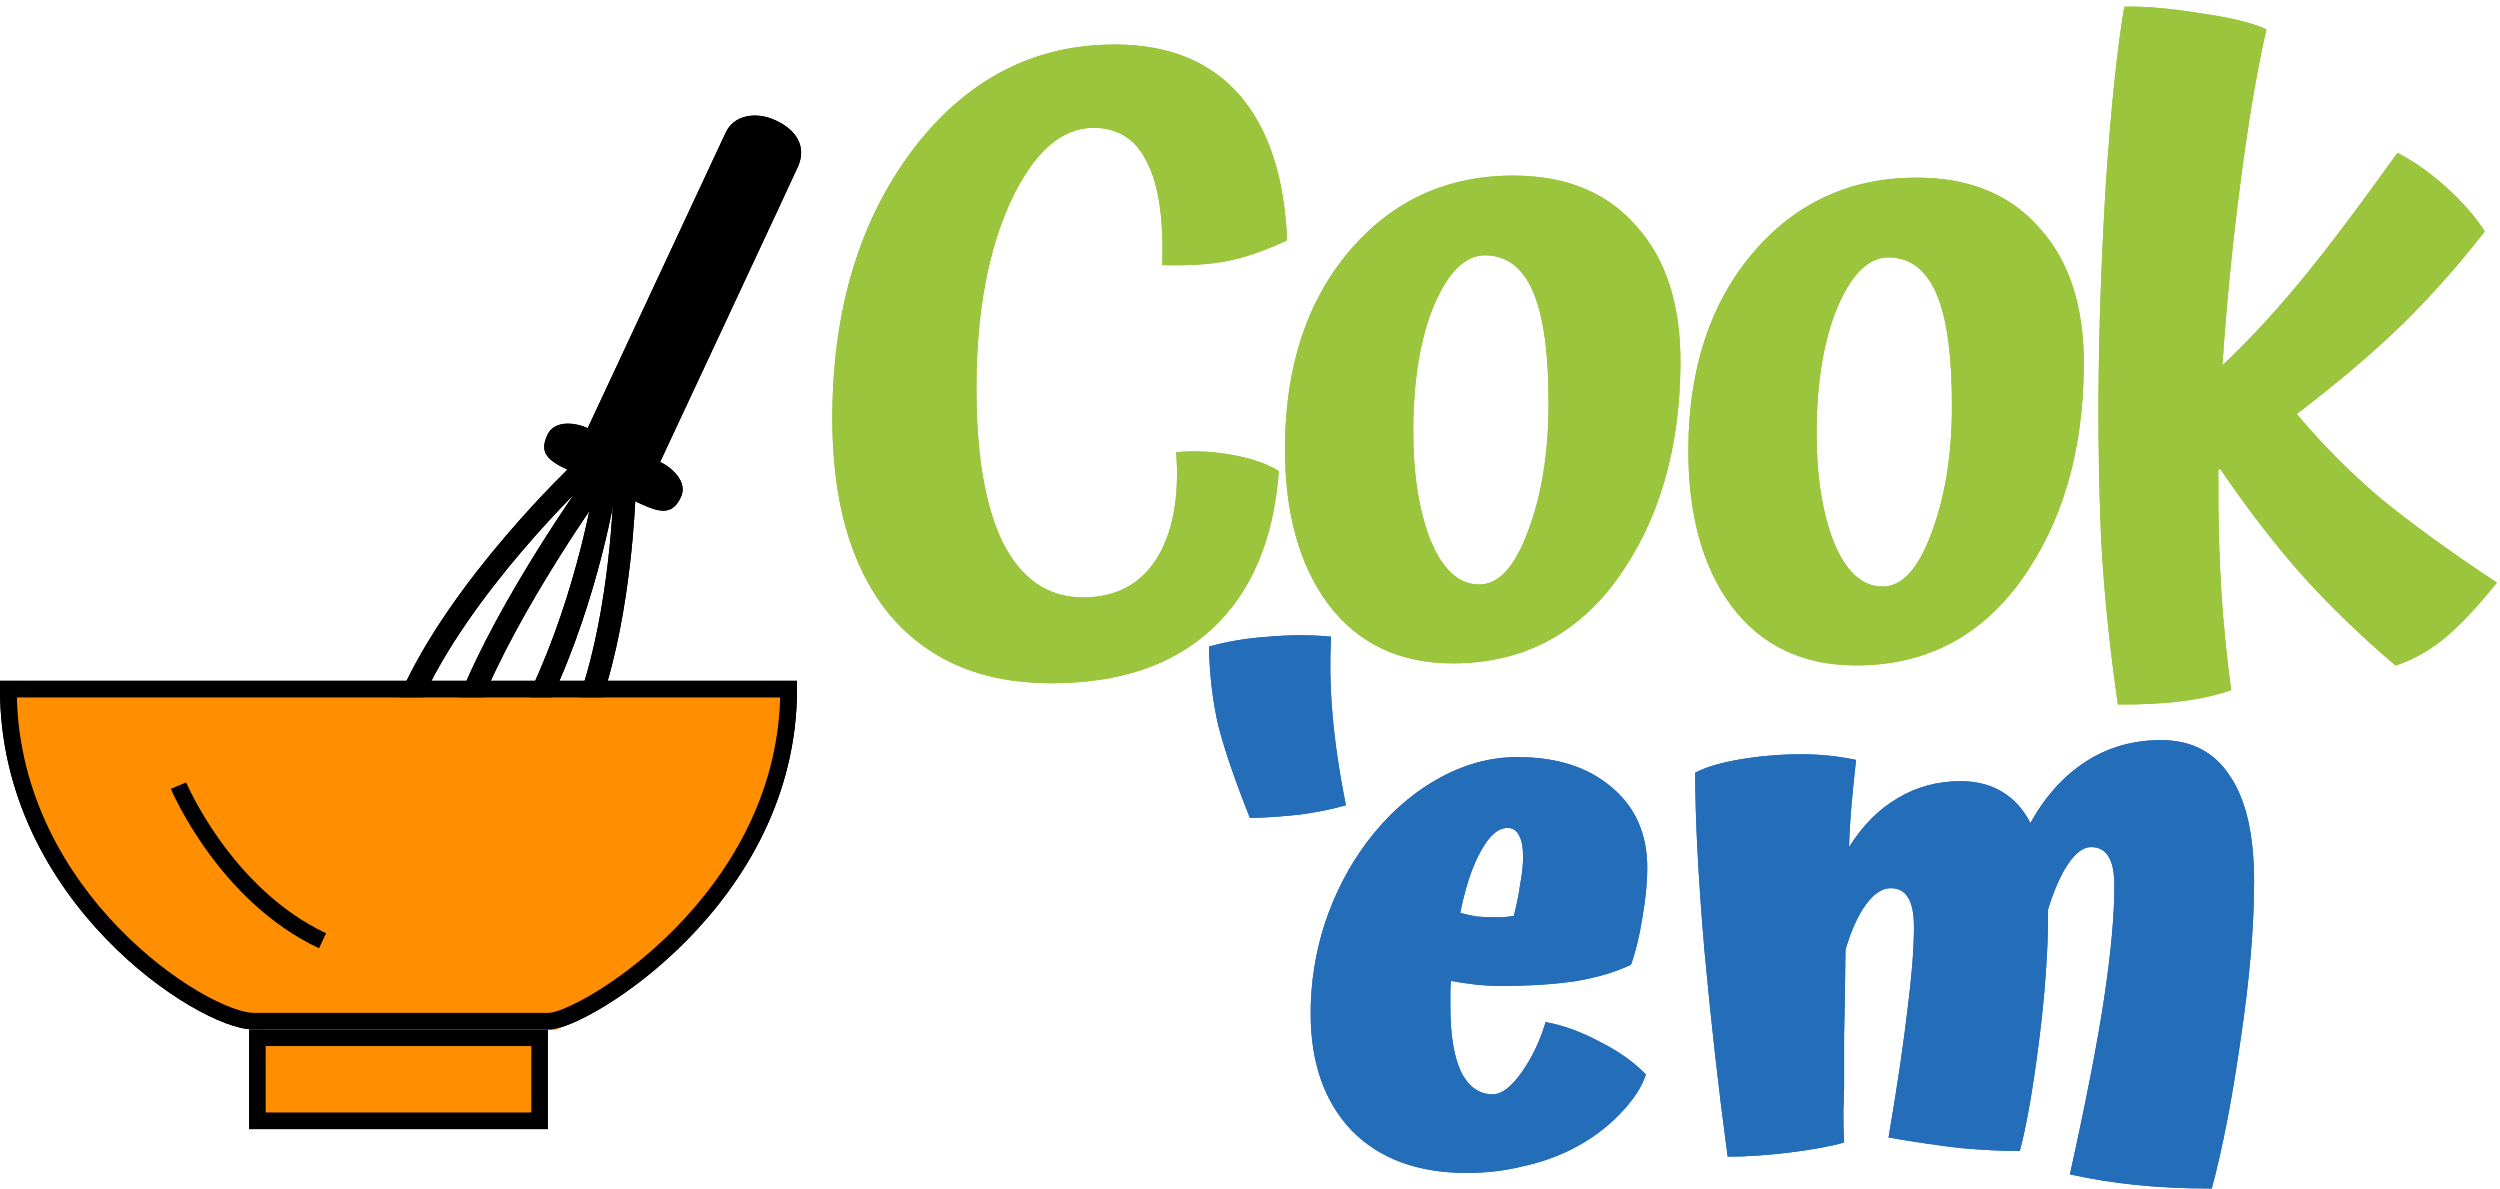 <svg width="122" height="58" viewBox="0 0 122 58" fill="none" xmlns="http://www.w3.org/2000/svg">
<path d="M57.399 22.065C58.313 21.984 59.241 22.032 60.183 22.208C61.124 22.384 61.865 22.645 62.406 22.99C62.16 26.33 61.075 28.895 59.152 30.684C57.229 32.474 54.582 33.36 51.212 33.342C47.843 33.325 45.221 32.184 43.349 29.918C41.505 27.624 40.594 24.407 40.617 20.266C40.645 15.069 41.953 10.749 44.542 7.306C47.16 3.864 50.467 2.153 54.465 2.174C57.064 2.187 59.073 3.011 60.492 4.646C61.911 6.281 62.684 8.641 62.81 11.726C61.722 12.234 60.749 12.572 59.891 12.739C59.034 12.906 57.977 12.972 56.72 12.937C56.79 10.681 56.542 9.01 55.976 7.922C55.44 6.805 54.572 6.244 53.372 6.238C51.802 6.23 50.453 7.422 49.326 9.815C48.228 12.209 47.669 15.19 47.65 18.76C47.632 22.101 48.061 24.673 48.936 26.477C49.841 28.252 51.135 29.144 52.82 29.153C54.419 29.161 55.622 28.539 56.428 27.286C57.235 26.005 57.559 24.265 57.399 22.065Z" fill="#9BC53D"/>
<path d="M62.708 21.792C62.729 17.88 63.774 14.701 65.844 12.255C67.942 9.782 70.633 8.553 73.917 8.57C76.459 8.583 78.439 9.407 79.858 11.042C81.306 12.648 82.022 14.879 82.006 17.735C81.984 21.904 80.965 25.398 78.951 28.215C76.937 31.003 74.231 32.389 70.832 32.371C68.262 32.358 66.254 31.391 64.808 29.471C63.391 27.55 62.69 24.991 62.708 21.792ZM75.569 19.844C75.583 17.331 75.336 15.474 74.828 14.272C74.321 13.07 73.539 12.466 72.482 12.46C71.511 12.456 70.679 13.265 69.984 14.889C69.319 16.485 68.98 18.497 68.967 20.924C68.955 23.066 69.231 24.867 69.794 26.326C70.386 27.785 71.182 28.518 72.181 28.523C73.124 28.528 73.913 27.675 74.551 25.965C75.217 24.226 75.557 22.186 75.569 19.844Z" fill="#9BC53D"/>
<path d="M82.392 21.892C82.413 17.98 83.459 14.801 85.528 12.356C87.626 9.882 90.317 8.653 93.601 8.67C96.143 8.683 98.123 9.507 99.542 11.142C100.99 12.748 101.706 14.979 101.691 17.835C101.668 22.005 100.65 25.498 98.635 28.315C96.621 31.103 93.915 32.489 90.517 32.471C87.947 32.458 85.939 31.491 84.492 29.571C83.075 27.65 82.375 25.091 82.392 21.892ZM95.254 19.944C95.267 17.431 95.02 15.574 94.513 14.372C94.005 13.17 93.223 12.566 92.167 12.561C91.196 12.556 90.363 13.365 89.669 14.99C89.003 16.585 88.664 18.597 88.651 21.024C88.639 23.166 88.915 24.967 89.478 26.426C90.07 27.886 90.866 28.618 91.865 28.623C92.808 28.628 93.598 27.775 94.235 26.065C94.902 24.326 95.241 22.286 95.254 19.944Z" fill="#9BC53D"/>
<path d="M108.255 23.18C108.244 25.236 108.291 27.107 108.396 28.793C108.501 30.45 108.663 32.078 108.883 33.679C108.139 33.932 107.325 34.113 106.439 34.223C105.581 34.333 104.553 34.385 103.354 34.379C102.996 31.921 102.737 29.492 102.579 27.093C102.449 24.693 102.392 22.094 102.407 19.295C102.424 16.125 102.543 12.699 102.763 9.016C103.011 5.305 103.312 2.408 103.666 0.325C104.666 0.302 105.893 0.408 107.349 0.644C108.832 0.851 109.916 1.114 110.6 1.431C110.132 3.485 109.704 6.024 109.316 9.05C108.929 12.046 108.642 14.972 108.455 17.827C109.747 16.605 111.025 15.227 112.29 13.691C113.555 12.155 115.122 10.079 116.993 7.461C117.79 7.865 118.587 8.426 119.383 9.144C120.178 9.862 120.803 10.579 121.256 11.295C120.019 12.888 118.683 14.395 117.247 15.815C115.812 17.207 114.091 18.669 112.083 20.201C113.247 21.607 114.582 22.956 116.088 24.248C117.623 25.513 119.544 26.908 121.848 28.433C120.842 29.684 119.966 30.608 119.22 31.204C118.475 31.8 117.701 32.224 116.9 32.477C115.308 31.127 113.831 29.706 112.468 28.214C111.106 26.693 109.73 24.916 108.342 22.881L108.256 22.923C108.256 22.952 108.256 22.995 108.255 23.052C108.255 23.081 108.255 23.123 108.255 23.18Z" fill="#9BC53D"/>
<path d="M60.997 39.919C60.263 38.075 59.746 36.566 59.448 35.391C59.172 34.192 59.023 32.913 59 31.553C59.895 31.3 60.871 31.138 61.927 31.069C62.983 30.977 63.993 30.977 64.958 31.069C64.889 32.268 64.912 33.535 65.027 34.872C65.141 36.209 65.359 37.684 65.681 39.297C65.038 39.481 64.303 39.631 63.477 39.746C62.673 39.839 61.847 39.896 60.997 39.919Z" fill="#246EB9"/>
<path d="M71.26 44.552C71.536 44.621 71.8 44.679 72.053 44.725C72.328 44.748 72.558 44.759 72.741 44.759C72.925 44.759 73.132 44.759 73.361 44.759C73.614 44.736 73.786 44.713 73.878 44.69C74.016 44.137 74.119 43.618 74.188 43.134C74.28 42.65 74.326 42.212 74.326 41.821C74.326 41.337 74.257 40.98 74.119 40.749C74.004 40.519 73.82 40.403 73.568 40.403C73.109 40.403 72.672 40.784 72.259 41.544C71.846 42.282 71.513 43.284 71.26 44.552ZM75.427 49.876C76.3 50.037 77.184 50.36 78.079 50.844C78.998 51.305 79.744 51.835 80.318 52.434C80.134 53.033 79.709 53.679 79.043 54.37C78.378 55.062 77.586 55.638 76.667 56.099C75.933 56.467 75.129 56.744 74.257 56.928C73.407 57.136 72.512 57.239 71.57 57.239C69.183 57.239 67.312 56.548 65.957 55.165C64.626 53.759 63.96 51.858 63.96 49.461C63.96 47.963 64.189 46.499 64.649 45.07C65.131 43.618 65.808 42.305 66.68 41.129C67.668 39.816 68.804 38.79 70.09 38.053C71.375 37.315 72.695 36.946 74.05 36.946C75.978 36.946 77.517 37.442 78.665 38.433C79.812 39.401 80.386 40.703 80.386 42.339C80.386 43.077 80.306 43.895 80.145 44.794C80.008 45.67 79.824 46.43 79.594 47.075C78.883 47.421 77.999 47.686 76.943 47.871C75.91 48.032 74.67 48.113 73.224 48.113C72.81 48.113 72.397 48.09 71.984 48.044C71.593 47.997 71.203 47.94 70.813 47.871C70.79 48.009 70.778 48.17 70.778 48.355C70.778 48.516 70.778 48.77 70.778 49.115C70.778 50.498 70.951 51.558 71.295 52.296C71.662 53.033 72.179 53.402 72.845 53.402C73.281 53.402 73.751 53.045 74.257 52.33C74.762 51.616 75.152 50.798 75.427 49.876Z" fill="#246EB9"/>
<path d="M110 43.031C110 45.22 109.782 47.779 109.346 50.706C108.932 53.609 108.462 56.041 107.934 58C106.602 58 105.374 57.942 104.249 57.827C103.124 57.712 102.045 57.539 101.012 57.309C101.815 53.667 102.378 50.763 102.699 48.597C103.021 46.43 103.181 44.644 103.181 43.238C103.181 42.593 103.09 42.12 102.906 41.821C102.722 41.498 102.435 41.337 102.045 41.337C101.678 41.337 101.31 41.602 100.943 42.132C100.576 42.662 100.243 43.411 99.944 44.379V44.656C99.944 46.453 99.795 48.528 99.497 50.878C99.198 53.206 98.888 54.969 98.567 56.168C97.694 56.168 96.742 56.122 95.709 56.029C94.675 55.914 93.493 55.741 92.161 55.511C92.598 52.93 92.907 50.832 93.091 49.219C93.298 47.606 93.401 46.28 93.401 45.243C93.401 44.598 93.309 44.126 93.126 43.826C92.942 43.503 92.655 43.342 92.265 43.342C91.852 43.342 91.45 43.607 91.059 44.137C90.669 44.667 90.336 45.405 90.061 46.35C90.038 48.193 90.015 49.599 89.992 50.567C89.992 51.512 89.992 52.353 89.992 53.091C89.992 53.252 89.98 53.633 89.957 54.232C89.957 54.808 89.969 55.315 89.992 55.753C89.349 55.937 88.477 56.099 87.375 56.237C86.273 56.375 85.251 56.444 84.31 56.444C83.873 53.218 83.495 49.853 83.173 46.35C82.875 42.823 82.725 39.942 82.725 37.707C83.254 37.43 84 37.211 84.964 37.05C85.928 36.889 86.915 36.808 87.926 36.808C88.385 36.808 88.832 36.831 89.269 36.877C89.705 36.923 90.141 36.992 90.577 37.084C90.508 37.684 90.439 38.352 90.371 39.09C90.302 39.827 90.256 40.576 90.233 41.337C90.899 40.277 91.691 39.481 92.609 38.951C93.527 38.398 94.549 38.122 95.674 38.122C96.455 38.122 97.132 38.294 97.706 38.64C98.28 38.986 98.739 39.493 99.083 40.161C99.818 38.848 100.725 37.845 101.804 37.154C102.883 36.462 104.1 36.117 105.454 36.117C106.947 36.117 108.071 36.704 108.829 37.88C109.61 39.032 110 40.749 110 43.031Z" fill="#246EB9"/>
<path d="M35.416 6.468C35.223 6.885 28.68 20.894 28.68 20.894C28.121 20.633 27.066 20.467 26.716 21.217C26.309 22.088 26.703 22.458 27.727 22.936L31.263 24.585C32.287 25.063 32.839 25.094 33.229 24.256C33.577 23.512 32.774 22.804 32.215 22.543C32.215 22.543 38.89 8.269 38.972 8.061C39.339 7.126 38.865 6.347 37.863 5.88C36.861 5.412 35.801 5.634 35.416 6.468Z" fill="black"/>
<path fill-rule="evenodd" clip-rule="evenodd" d="M19.787 34.646C19.514 34.526 19.39 34.207 19.51 33.933C20.768 31.076 22.889 28.255 24.675 26.163C25.572 25.113 26.39 24.239 26.985 23.627C27.283 23.321 27.525 23.08 27.693 22.916C27.777 22.833 27.843 22.77 27.888 22.727C27.91 22.705 27.927 22.689 27.939 22.677L27.953 22.665L27.957 22.66C27.958 22.66 27.958 22.66 28.329 23.053L27.958 22.66C28.175 22.455 28.518 22.465 28.722 22.683C28.927 22.9 28.917 23.242 28.699 23.447M28.699 23.447L28.696 23.45L28.684 23.461C28.674 23.471 28.658 23.486 28.637 23.507C28.594 23.547 28.531 23.608 28.45 23.688C28.288 23.847 28.052 24.082 27.761 24.381C27.178 24.98 26.376 25.836 25.498 26.865C23.735 28.93 21.694 31.657 20.5 34.369C20.38 34.642 20.061 34.766 19.787 34.646" fill="black"/>
<path fill-rule="evenodd" clip-rule="evenodd" d="M29.499 23.865C29.499 23.865 29.499 23.865 29.499 23.865L29.496 23.869L29.488 23.881L29.453 23.931C29.422 23.974 29.375 24.04 29.316 24.125C29.197 24.295 29.025 24.543 28.813 24.857C28.387 25.484 27.8 26.37 27.154 27.405C25.859 29.48 24.344 32.128 23.417 34.472C23.307 34.75 22.993 34.886 22.715 34.777C22.437 34.667 22.301 34.353 22.411 34.075C23.375 31.637 24.932 28.923 26.237 26.832C26.892 25.784 27.486 24.886 27.918 24.25C28.133 23.932 28.308 23.679 28.43 23.505C28.49 23.419 28.538 23.351 28.57 23.306L28.607 23.254L28.616 23.241L28.62 23.236C28.62 23.236 28.62 23.236 29.059 23.55L28.62 23.236C28.794 22.993 29.131 22.937 29.374 23.111C29.617 23.285 29.673 23.622 29.499 23.865Z" fill="black"/>
<path fill-rule="evenodd" clip-rule="evenodd" d="M28.993 23.704L28.992 23.714L28.985 23.756C28.979 23.793 28.97 23.849 28.957 23.922C28.931 24.069 28.892 24.286 28.837 24.562C28.727 25.115 28.557 25.906 28.314 26.851C27.827 28.743 27.053 31.244 25.901 33.698C25.774 33.968 25.891 34.291 26.161 34.417C26.431 34.544 26.753 34.428 26.88 34.158C28.07 31.623 28.864 29.052 29.361 27.12C29.61 26.152 29.785 25.342 29.898 24.773C29.954 24.488 29.995 24.263 30.022 24.108C30.035 24.031 30.046 23.971 30.052 23.931L30.06 23.884L30.062 23.872L30.062 23.867C30.062 23.867 30.062 23.866 29.528 23.784L30.062 23.866C30.108 23.571 29.906 23.295 29.611 23.25C29.316 23.204 29.039 23.406 28.994 23.701L28.993 23.704Z" fill="black"/>
<path fill-rule="evenodd" clip-rule="evenodd" d="M30.465 24.274L31.005 24.291C31.015 23.993 30.78 23.743 30.482 23.734C30.183 23.724 29.934 23.959 29.924 24.257L29.924 24.26L29.924 24.271L29.922 24.315C29.921 24.355 29.918 24.414 29.915 24.491C29.907 24.645 29.895 24.871 29.876 25.156C29.838 25.726 29.772 26.53 29.662 27.466C29.441 29.344 29.045 31.725 28.345 33.796C28.249 34.079 28.401 34.386 28.684 34.481C28.967 34.577 29.273 34.425 29.369 34.142C30.104 31.967 30.512 29.5 30.736 27.592C30.849 26.635 30.916 25.812 30.955 25.228C30.974 24.936 30.987 24.703 30.995 24.543C30.998 24.462 31.001 24.4 31.003 24.358L31.005 24.309L31.005 24.296L31.005 24.291C31.005 24.291 31.005 24.291 30.465 24.274Z" fill="black"/>
<path d="M38.083 34.032H0.81C0.81 43.86 10.661 50.237 13.057 50.237H27.168C27.168 50.237 38.083 43.964 38.083 34.032Z" fill="#FF8F00"/>
<path fill-rule="evenodd" clip-rule="evenodd" d="M0 33.222H38.894V33.627C38.894 38.898 36.309 43.045 33.542 45.861C32.157 47.27 30.72 48.355 29.52 49.089C28.92 49.455 28.375 49.738 27.921 49.93C27.485 50.114 27.083 50.237 26.79 50.237H12.375C11.998 50.237 11.528 50.124 11.014 49.932C10.493 49.736 9.899 49.449 9.265 49.077C7.996 48.333 6.548 47.236 5.179 45.818C2.443 42.984 0 38.837 0 33.627V33.222ZM0.821 34.032C0.943 38.788 3.205 42.603 5.768 45.258C7.085 46.622 8.476 47.672 9.68 48.38C10.283 48.733 10.834 48.998 11.302 49.173C11.778 49.352 12.141 49.427 12.375 49.427H26.79C26.905 49.427 27.175 49.365 27.602 49.184C28.01 49.011 28.519 48.749 29.092 48.399C30.238 47.698 31.622 46.655 32.958 45.295C35.558 42.649 37.944 38.834 38.072 34.032H0.821Z" fill="black"/>
<path d="M12.154 50.237H26.739V55.099H12.154V50.237Z" fill="#FF8F00"/>
<path fill-rule="evenodd" clip-rule="evenodd" d="M25.929 51.048H12.964V54.289H25.929V51.048ZM12.154 50.237V55.099H26.739V50.237H12.154Z" fill="black"/>
<path fill-rule="evenodd" clip-rule="evenodd" d="M8.338 38.495C8.338 38.495 8.337 38.495 8.711 38.338C9.085 38.181 9.085 38.181 9.085 38.181L9.086 38.183L9.09 38.193C9.094 38.202 9.1 38.215 9.108 38.234C9.125 38.271 9.15 38.327 9.184 38.399C9.252 38.543 9.355 38.754 9.493 39.014C9.771 39.535 10.191 40.255 10.757 41.043C11.894 42.624 13.602 44.457 15.913 45.541L15.568 46.275C13.085 45.11 11.279 43.158 10.099 41.516C9.507 40.693 9.069 39.942 8.778 39.395C8.632 39.122 8.523 38.899 8.45 38.744C8.413 38.666 8.386 38.605 8.367 38.563C8.358 38.542 8.351 38.526 8.346 38.514L8.34 38.501L8.338 38.497L8.338 38.495Z" fill="black"/>
<path d="M57.399 22.065C58.313 21.984 59.241 22.032 60.183 22.208C61.124 22.384 61.865 22.645 62.406 22.99C62.16 26.33 61.075 28.895 59.152 30.684C57.229 32.474 54.582 33.36 51.212 33.342C47.843 33.325 45.221 32.184 43.349 29.918C41.505 27.624 40.594 24.407 40.617 20.266C40.645 15.069 41.953 10.749 44.542 7.306C47.16 3.864 50.467 2.153 54.465 2.174C57.064 2.187 59.073 3.011 60.492 4.646C61.911 6.281 62.684 8.641 62.81 11.726C61.722 12.234 60.749 12.572 59.891 12.739C59.034 12.906 57.977 12.972 56.72 12.937C56.79 10.681 56.542 9.01 55.976 7.922C55.44 6.805 54.572 6.244 53.372 6.238C51.802 6.23 50.453 7.422 49.326 9.815C48.228 12.209 47.669 15.19 47.65 18.76C47.632 22.101 48.061 24.673 48.936 26.477C49.841 28.252 51.135 29.144 52.82 29.153C54.419 29.161 55.622 28.539 56.428 27.286C57.235 26.005 57.559 24.265 57.399 22.065Z" fill="#9BC53D"/>
<path d="M62.708 21.792C62.729 17.88 63.774 14.701 65.844 12.255C67.942 9.782 70.633 8.553 73.917 8.57C76.459 8.583 78.439 9.407 79.858 11.042C81.306 12.648 82.022 14.879 82.006 17.735C81.984 21.904 80.965 25.398 78.951 28.215C76.937 31.003 74.231 32.389 70.832 32.371C68.262 32.358 66.254 31.391 64.808 29.471C63.391 27.55 62.69 24.991 62.708 21.792ZM75.569 19.844C75.583 17.331 75.336 15.474 74.828 14.272C74.321 13.07 73.539 12.466 72.482 12.46C71.511 12.456 70.679 13.265 69.984 14.889C69.319 16.485 68.98 18.497 68.967 20.924C68.955 23.066 69.231 24.867 69.794 26.326C70.386 27.785 71.182 28.518 72.181 28.523C73.124 28.528 73.913 27.675 74.551 25.965C75.217 24.226 75.557 22.186 75.569 19.844Z" fill="#9BC53D"/>
<path d="M82.392 21.892C82.413 17.98 83.459 14.801 85.528 12.356C87.626 9.882 90.317 8.653 93.601 8.67C96.143 8.683 98.123 9.507 99.542 11.142C100.99 12.748 101.706 14.979 101.691 17.835C101.668 22.005 100.65 25.498 98.635 28.315C96.621 31.103 93.915 32.489 90.517 32.471C87.947 32.458 85.939 31.491 84.492 29.571C83.075 27.65 82.375 25.091 82.392 21.892ZM95.254 19.944C95.267 17.431 95.02 15.574 94.513 14.372C94.005 13.17 93.223 12.566 92.167 12.561C91.196 12.556 90.363 13.365 89.669 14.99C89.003 16.585 88.664 18.597 88.651 21.024C88.639 23.166 88.915 24.967 89.478 26.426C90.07 27.886 90.866 28.618 91.865 28.623C92.808 28.628 93.598 27.775 94.235 26.065C94.902 24.326 95.241 22.286 95.254 19.944Z" fill="#9BC53D"/>
<path d="M108.255 23.18C108.244 25.236 108.291 27.107 108.396 28.793C108.501 30.45 108.663 32.078 108.883 33.679C108.139 33.932 107.325 34.113 106.439 34.223C105.581 34.333 104.553 34.385 103.354 34.379C102.996 31.921 102.737 29.492 102.579 27.093C102.449 24.693 102.392 22.094 102.407 19.295C102.424 16.125 102.543 12.699 102.763 9.016C103.011 5.305 103.312 2.408 103.666 0.325C104.666 0.302 105.893 0.408 107.349 0.644C108.832 0.851 109.916 1.114 110.6 1.431C110.132 3.485 109.704 6.024 109.316 9.05C108.929 12.046 108.642 14.972 108.455 17.827C109.747 16.605 111.025 15.227 112.29 13.691C113.555 12.155 115.122 10.079 116.993 7.461C117.79 7.865 118.587 8.426 119.383 9.144C120.178 9.862 120.803 10.579 121.256 11.295C120.019 12.888 118.683 14.395 117.247 15.815C115.812 17.207 114.091 18.669 112.083 20.201C113.247 21.607 114.582 22.956 116.088 24.248C117.623 25.513 119.544 26.908 121.848 28.433C120.842 29.684 119.966 30.608 119.22 31.204C118.475 31.8 117.701 32.224 116.9 32.477C115.308 31.127 113.831 29.706 112.468 28.214C111.106 26.693 109.73 24.916 108.342 22.881L108.256 22.923C108.256 22.952 108.256 22.995 108.255 23.052C108.255 23.081 108.255 23.123 108.255 23.18Z" fill="#9BC53D"/>
<path d="M60.997 39.919C60.263 38.075 59.746 36.566 59.448 35.391C59.172 34.192 59.023 32.913 59 31.553C59.895 31.3 60.871 31.138 61.927 31.069C62.983 30.977 63.993 30.977 64.958 31.069C64.889 32.268 64.912 33.535 65.027 34.872C65.141 36.209 65.359 37.684 65.681 39.297C65.038 39.481 64.303 39.631 63.477 39.746C62.673 39.839 61.847 39.896 60.997 39.919Z" fill="#246EB9"/>
<path d="M71.26 44.552C71.536 44.621 71.8 44.679 72.053 44.725C72.328 44.748 72.558 44.759 72.741 44.759C72.925 44.759 73.132 44.759 73.361 44.759C73.614 44.736 73.786 44.713 73.878 44.69C74.016 44.137 74.119 43.618 74.188 43.134C74.28 42.65 74.326 42.212 74.326 41.821C74.326 41.337 74.257 40.98 74.119 40.749C74.004 40.519 73.82 40.403 73.568 40.403C73.109 40.403 72.672 40.784 72.259 41.544C71.846 42.282 71.513 43.284 71.26 44.552ZM75.427 49.876C76.3 50.037 77.184 50.36 78.079 50.844C78.998 51.305 79.744 51.835 80.318 52.434C80.134 53.033 79.709 53.679 79.043 54.37C78.378 55.062 77.586 55.638 76.667 56.099C75.933 56.467 75.129 56.744 74.257 56.928C73.407 57.136 72.512 57.239 71.57 57.239C69.183 57.239 67.312 56.548 65.957 55.165C64.626 53.759 63.96 51.858 63.96 49.461C63.96 47.963 64.189 46.499 64.649 45.07C65.131 43.618 65.808 42.305 66.68 41.129C67.668 39.816 68.804 38.79 70.09 38.053C71.375 37.315 72.695 36.946 74.05 36.946C75.978 36.946 77.517 37.442 78.665 38.433C79.812 39.401 80.386 40.703 80.386 42.339C80.386 43.077 80.306 43.895 80.145 44.794C80.008 45.67 79.824 46.43 79.594 47.075C78.883 47.421 77.999 47.686 76.943 47.871C75.91 48.032 74.67 48.113 73.224 48.113C72.81 48.113 72.397 48.09 71.984 48.044C71.593 47.997 71.203 47.94 70.813 47.871C70.79 48.009 70.778 48.17 70.778 48.355C70.778 48.516 70.778 48.77 70.778 49.115C70.778 50.498 70.951 51.558 71.295 52.296C71.662 53.033 72.179 53.402 72.845 53.402C73.281 53.402 73.751 53.045 74.257 52.33C74.762 51.616 75.152 50.798 75.427 49.876Z" fill="#246EB9"/>
<path d="M110 43.031C110 45.22 109.782 47.779 109.346 50.706C108.932 53.609 108.462 56.041 107.934 58C106.602 58 105.374 57.942 104.249 57.827C103.124 57.712 102.045 57.539 101.012 57.309C101.815 53.667 102.378 50.763 102.699 48.597C103.021 46.43 103.181 44.644 103.181 43.238C103.181 42.593 103.09 42.12 102.906 41.821C102.722 41.498 102.435 41.337 102.045 41.337C101.678 41.337 101.31 41.602 100.943 42.132C100.576 42.662 100.243 43.411 99.944 44.379V44.656C99.944 46.453 99.795 48.528 99.497 50.878C99.198 53.206 98.888 54.969 98.567 56.168C97.694 56.168 96.742 56.122 95.709 56.029C94.675 55.914 93.493 55.741 92.161 55.511C92.598 52.93 92.907 50.832 93.091 49.219C93.298 47.606 93.401 46.28 93.401 45.243C93.401 44.598 93.309 44.126 93.126 43.826C92.942 43.503 92.655 43.342 92.265 43.342C91.852 43.342 91.45 43.607 91.059 44.137C90.669 44.667 90.336 45.405 90.061 46.35C90.038 48.193 90.015 49.599 89.992 50.567C89.992 51.512 89.992 52.353 89.992 53.091C89.992 53.252 89.98 53.633 89.957 54.232C89.957 54.808 89.969 55.315 89.992 55.753C89.349 55.937 88.477 56.099 87.375 56.237C86.273 56.375 85.251 56.444 84.31 56.444C83.873 53.218 83.495 49.853 83.173 46.35C82.875 42.823 82.725 39.942 82.725 37.707C83.254 37.43 84 37.211 84.964 37.05C85.928 36.889 86.915 36.808 87.926 36.808C88.385 36.808 88.832 36.831 89.269 36.877C89.705 36.923 90.141 36.992 90.577 37.084C90.508 37.684 90.439 38.352 90.371 39.09C90.302 39.827 90.256 40.576 90.233 41.337C90.899 40.277 91.691 39.481 92.609 38.951C93.527 38.398 94.549 38.122 95.674 38.122C96.455 38.122 97.132 38.294 97.706 38.64C98.28 38.986 98.739 39.493 99.083 40.161C99.818 38.848 100.725 37.845 101.804 37.154C102.883 36.462 104.1 36.117 105.454 36.117C106.947 36.117 108.071 36.704 108.829 37.88C109.61 39.032 110 40.749 110 43.031Z" fill="#246EB9"/>
<path d="M35.416 6.468C35.223 6.885 28.68 20.894 28.68 20.894C28.121 20.633 27.066 20.467 26.716 21.217C26.309 22.088 26.703 22.458 27.727 22.936L31.263 24.585C32.287 25.063 32.839 25.094 33.229 24.256C33.577 23.512 32.774 22.804 32.215 22.543C32.215 22.543 38.89 8.269 38.972 8.061C39.339 7.126 38.865 6.347 37.863 5.88C36.861 5.412 35.801 5.634 35.416 6.468Z" fill="black"/>
<path fill-rule="evenodd" clip-rule="evenodd" d="M19.787 34.646C19.514 34.526 19.39 34.207 19.51 33.933C20.768 31.076 22.889 28.255 24.675 26.163C25.572 25.113 26.39 24.239 26.985 23.627C27.283 23.321 27.525 23.08 27.693 22.916C27.777 22.833 27.843 22.77 27.888 22.727C27.91 22.705 27.927 22.689 27.939 22.677L27.953 22.665L27.957 22.66C27.958 22.66 27.958 22.66 28.329 23.053L27.958 22.66C28.175 22.455 28.518 22.465 28.722 22.683C28.927 22.9 28.917 23.242 28.699 23.447M28.699 23.447L28.696 23.45L28.684 23.461C28.674 23.471 28.658 23.486 28.637 23.507C28.594 23.547 28.531 23.608 28.45 23.688C28.288 23.847 28.052 24.082 27.761 24.381C27.178 24.98 26.376 25.836 25.498 26.865C23.735 28.93 21.694 31.657 20.5 34.369C20.38 34.642 20.061 34.766 19.787 34.646" fill="black"/>
<path fill-rule="evenodd" clip-rule="evenodd" d="M29.499 23.865C29.499 23.865 29.499 23.865 29.499 23.865L29.496 23.869L29.488 23.881L29.453 23.931C29.422 23.974 29.375 24.04 29.316 24.125C29.197 24.295 29.025 24.543 28.813 24.857C28.387 25.484 27.8 26.37 27.154 27.405C25.859 29.48 24.344 32.128 23.417 34.472C23.307 34.75 22.993 34.886 22.715 34.777C22.437 34.667 22.301 34.353 22.411 34.075C23.375 31.637 24.932 28.923 26.237 26.832C26.892 25.784 27.486 24.886 27.918 24.25C28.133 23.932 28.308 23.679 28.43 23.505C28.49 23.419 28.538 23.351 28.57 23.306L28.607 23.254L28.616 23.241L28.62 23.236C28.62 23.236 28.62 23.236 29.059 23.55L28.62 23.236C28.794 22.993 29.131 22.937 29.374 23.111C29.617 23.285 29.673 23.622 29.499 23.865Z" fill="black"/>
<path fill-rule="evenodd" clip-rule="evenodd" d="M28.993 23.704L28.992 23.714L28.985 23.756C28.979 23.793 28.97 23.849 28.957 23.922C28.931 24.069 28.892 24.286 28.837 24.562C28.727 25.115 28.557 25.906 28.314 26.851C27.827 28.743 27.053 31.244 25.901 33.698C25.774 33.968 25.891 34.291 26.161 34.417C26.431 34.544 26.753 34.428 26.88 34.158C28.07 31.623 28.864 29.052 29.361 27.12C29.61 26.152 29.785 25.342 29.898 24.773C29.954 24.488 29.995 24.263 30.022 24.108C30.035 24.031 30.046 23.971 30.052 23.931L30.06 23.884L30.062 23.872L30.062 23.867C30.062 23.867 30.062 23.866 29.528 23.784L30.062 23.866C30.108 23.571 29.906 23.295 29.611 23.25C29.316 23.204 29.039 23.406 28.994 23.701L28.993 23.704Z" fill="black"/>
<path fill-rule="evenodd" clip-rule="evenodd" d="M30.465 24.274L31.005 24.291C31.015 23.993 30.78 23.743 30.482 23.734C30.183 23.724 29.934 23.959 29.924 24.257L29.924 24.26L29.924 24.271L29.922 24.315C29.921 24.355 29.918 24.414 29.915 24.491C29.907 24.645 29.895 24.871 29.876 25.156C29.838 25.726 29.772 26.53 29.662 27.466C29.441 29.344 29.045 31.725 28.345 33.796C28.249 34.079 28.401 34.386 28.684 34.481C28.967 34.577 29.273 34.425 29.369 34.142C30.104 31.967 30.512 29.5 30.736 27.592C30.849 26.635 30.916 25.812 30.955 25.228C30.974 24.936 30.987 24.703 30.995 24.543C30.998 24.462 31.001 24.4 31.003 24.358L31.005 24.309L31.005 24.296L31.005 24.291C31.005 24.291 31.005 24.291 30.465 24.274Z" fill="black"/>
<path d="M38.083 34.032H0.81C0.81 43.86 10.661 50.237 13.057 50.237H27.168C27.168 50.237 38.083 43.964 38.083 34.032Z" fill="#FF8F00"/>
<path fill-rule="evenodd" clip-rule="evenodd" d="M0 33.222H38.894V33.627C38.894 38.898 36.309 43.045 33.542 45.861C32.157 47.27 30.72 48.355 29.52 49.089C28.92 49.455 28.375 49.738 27.921 49.93C27.485 50.114 27.083 50.237 26.79 50.237H12.375C11.998 50.237 11.528 50.124 11.014 49.932C10.493 49.736 9.899 49.449 9.265 49.077C7.996 48.333 6.548 47.236 5.179 45.818C2.443 42.984 0 38.837 0 33.627V33.222ZM0.821 34.032C0.943 38.788 3.205 42.603 5.768 45.258C7.085 46.622 8.476 47.672 9.68 48.38C10.283 48.733 10.834 48.998 11.302 49.173C11.778 49.352 12.141 49.427 12.375 49.427H26.79C26.905 49.427 27.175 49.365 27.602 49.184C28.01 49.011 28.519 48.749 29.092 48.399C30.238 47.698 31.622 46.655 32.958 45.295C35.558 42.649 37.944 38.834 38.072 34.032H0.821Z" fill="black"/>
<path d="M12.154 50.237H26.739V55.099H12.154V50.237Z" fill="#FF8F00"/>
<path fill-rule="evenodd" clip-rule="evenodd" d="M25.929 51.048H12.964V54.289H25.929V51.048ZM12.154 50.237V55.099H26.739V50.237H12.154Z" fill="black"/>
<path fill-rule="evenodd" clip-rule="evenodd" d="M8.338 38.495C8.338 38.495 8.337 38.495 8.711 38.338C9.085 38.181 9.085 38.181 9.085 38.181L9.086 38.183L9.09 38.193C9.094 38.202 9.1 38.215 9.108 38.234C9.125 38.271 9.15 38.327 9.184 38.399C9.252 38.543 9.355 38.754 9.493 39.014C9.771 39.535 10.191 40.255 10.757 41.043C11.894 42.624 13.602 44.457 15.913 45.541L15.568 46.275C13.085 45.11 11.279 43.158 10.099 41.516C9.507 40.693 9.069 39.942 8.778 39.395C8.632 39.122 8.523 38.899 8.45 38.744C8.413 38.666 8.386 38.605 8.367 38.563C8.358 38.542 8.351 38.526 8.346 38.514L8.34 38.501L8.338 38.497L8.338 38.495Z" fill="black"/>
</svg>

